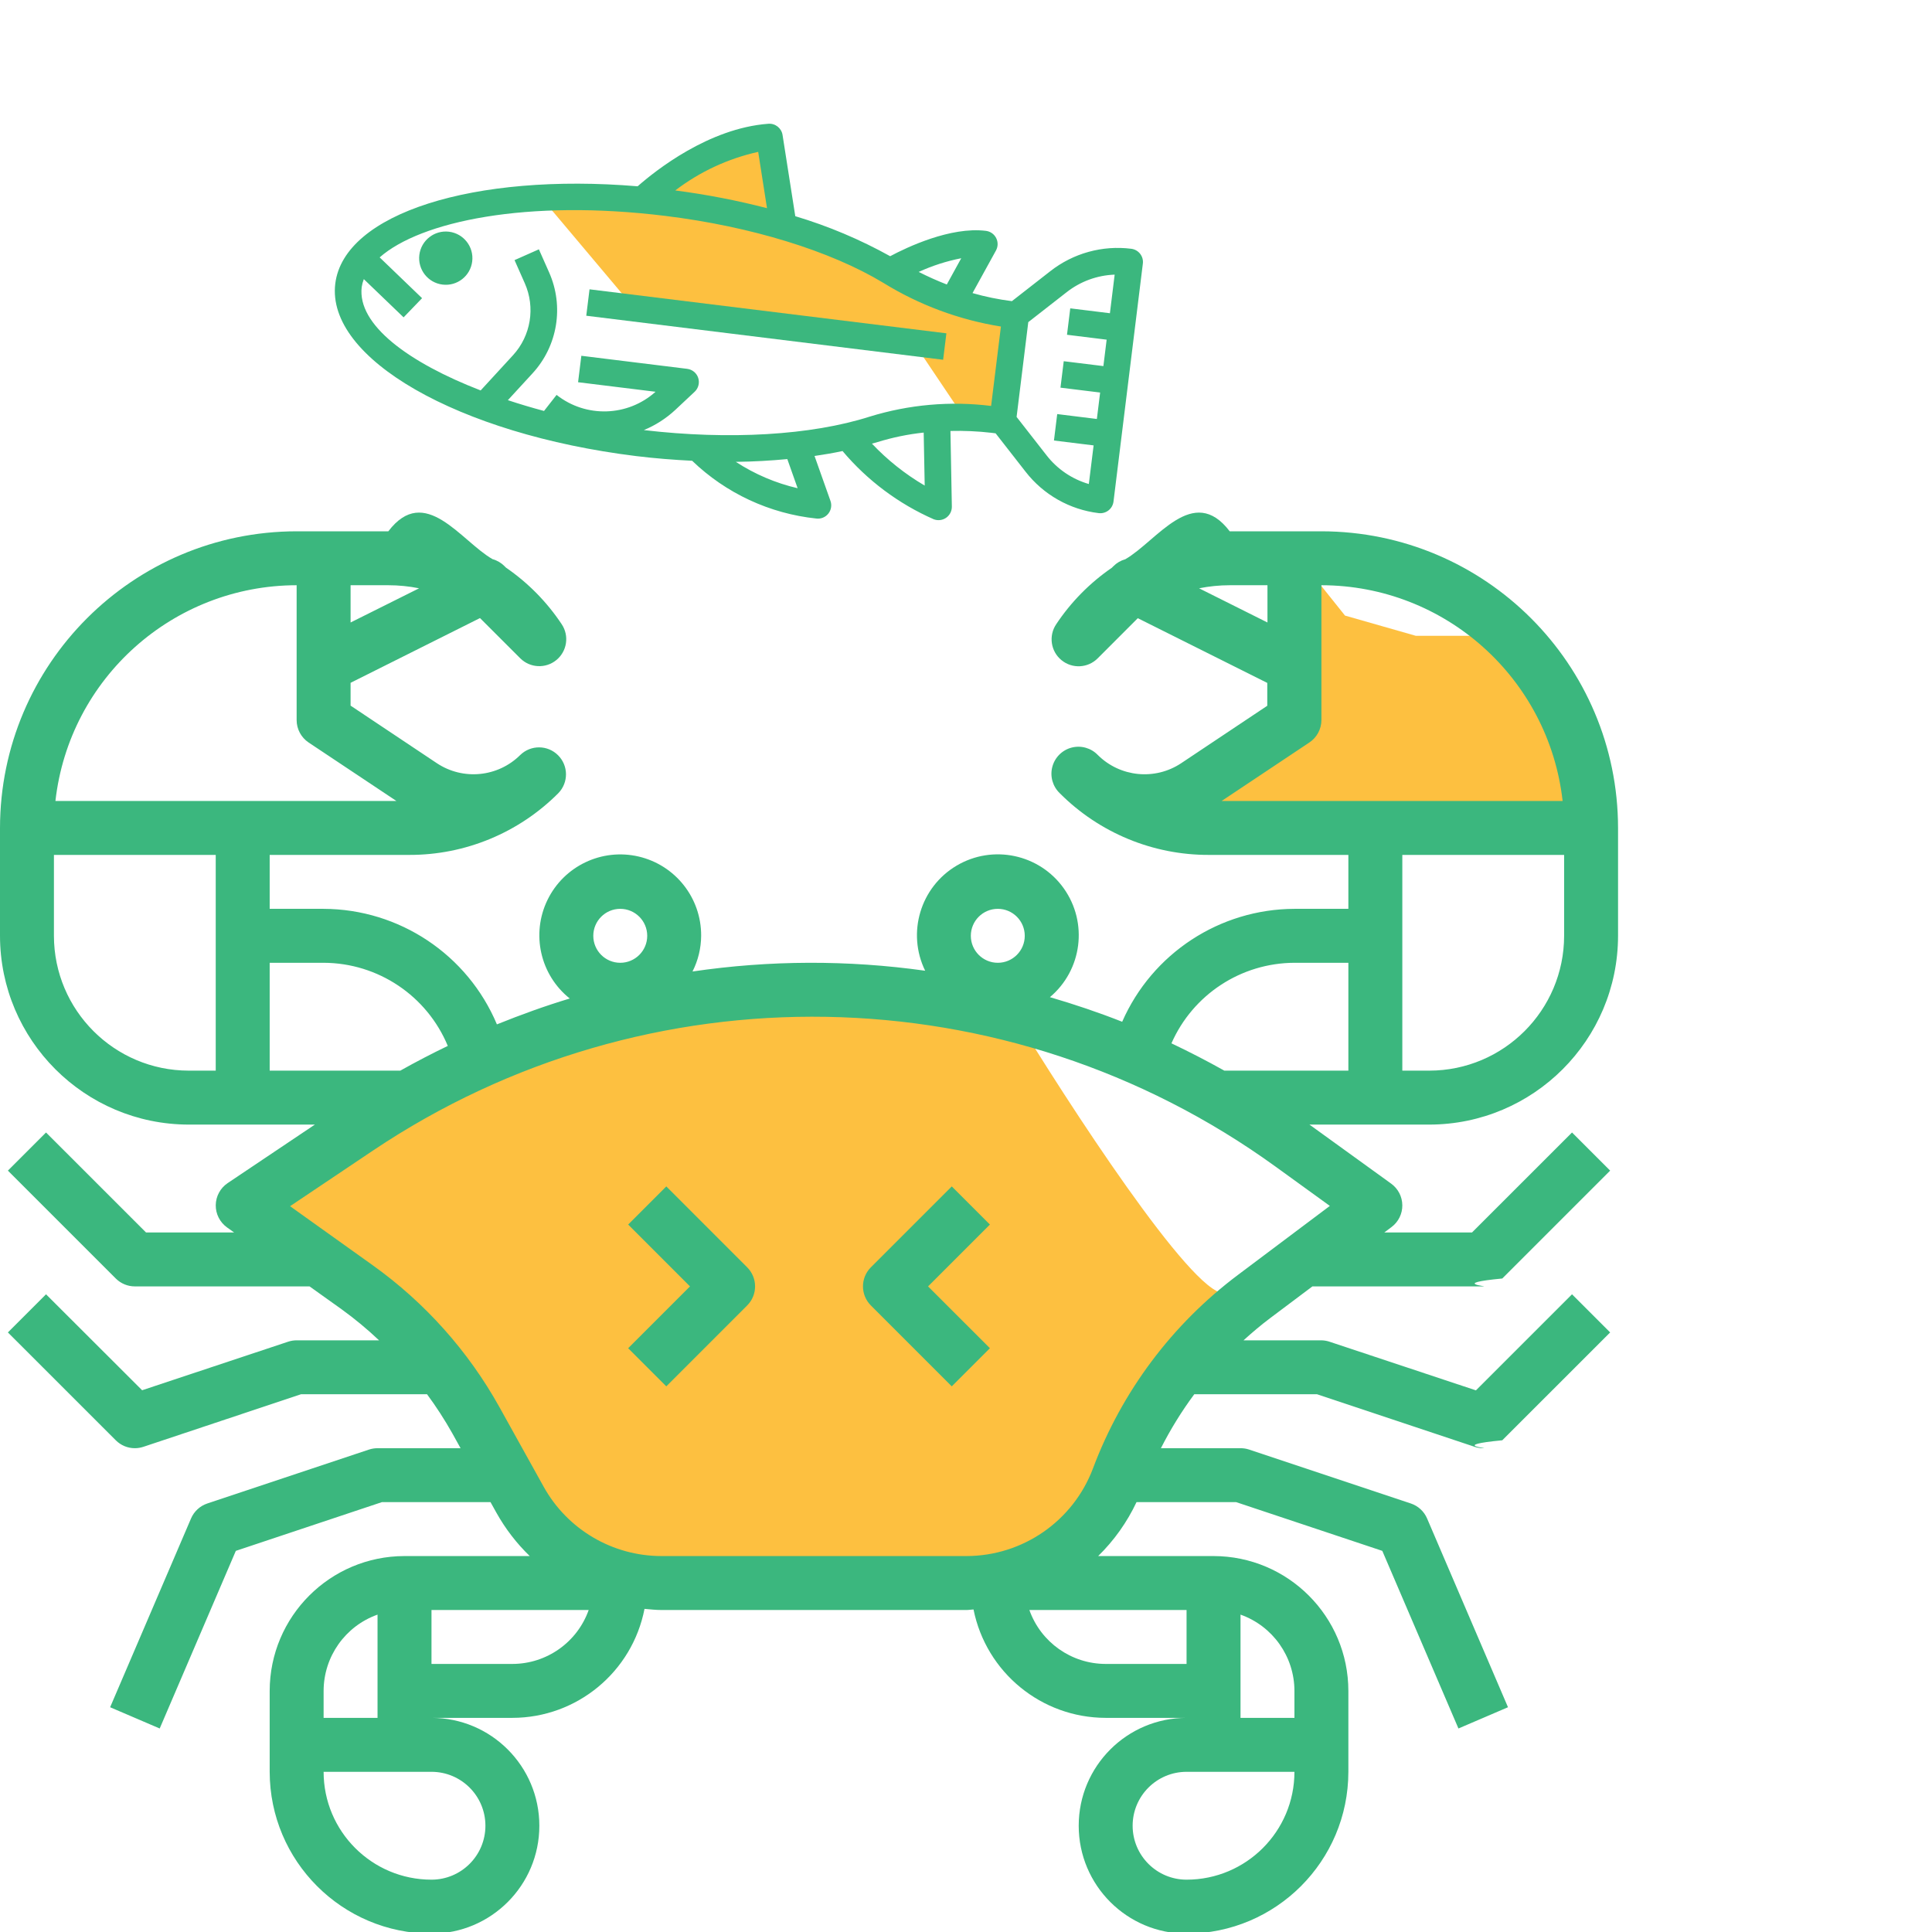<svg width="80" height="80" viewBox="0 0 80 80" fill="none" xmlns="http://www.w3.org/2000/svg">
<g clip-path="url(#clip0)">
<path d="M28.475 41.821C23.115 41.821 14.517 47.125 10.887 49.777L12.144 51.452L14.238 52.708L16.75 55.64L19.262 58.152L21.356 62.34L24.706 64.852C27.079 65.131 31.909 65.69 32.244 65.69C32.579 65.69 37.688 65.131 40.2 64.852L44.806 63.596C45.225 62.758 46.23 61 46.9 60.665C47.57 60.33 47.737 58.85 47.737 58.152L50.669 55.64C51.227 54.942 52.009 53.546 50.669 53.546C49.329 53.546 44.248 45.729 41.875 41.821H38.106H28.475Z" fill="#FDC040"/>
<path d="M53.181 27.583C53.46 26.467 54.019 24.066 54.019 23.396L55.694 25.49L58.625 26.327H62.812L64.906 29.258V32.608V33.865H62.812H59.881H55.694H51.925L48.994 32.608L50.669 31.352L53.181 30.096V27.583Z" fill="#FDC040"/>
<path d="M54.717 22H50.92C49.403 20.009 47.911 22.398 46.597 23.157C46.411 23.208 46.241 23.307 46.105 23.444L46.041 23.508C45.129 24.134 44.344 24.93 43.732 25.853C43.414 26.33 43.509 26.972 43.953 27.335C44.397 27.7 45.044 27.668 45.451 27.262L47.114 25.598L52.475 28.278V29.224L48.91 31.603C47.824 32.324 46.381 32.181 45.457 31.262C45.177 30.971 44.761 30.855 44.371 30.957C43.981 31.059 43.676 31.364 43.574 31.755C43.471 32.145 43.588 32.56 43.878 32.841C45.514 34.485 47.74 35.407 50.059 35.4H55.833V37.633H53.6C50.507 37.643 47.71 39.476 46.467 42.309C45.485 41.921 44.487 41.586 43.475 41.29C44.81 40.168 45.06 38.209 44.05 36.787C43.04 35.365 41.108 34.956 39.608 35.846C38.109 36.736 37.544 38.629 38.309 40.196C35.112 39.747 31.868 39.757 28.675 40.228C28.907 39.77 29.03 39.264 29.033 38.75C29.043 37.185 27.968 35.822 26.443 35.467C24.919 35.112 23.352 35.859 22.669 37.267C21.986 38.676 22.369 40.369 23.592 41.346C22.572 41.653 21.57 42.016 20.576 42.417C19.361 39.528 16.535 37.644 13.4 37.633H11.167V35.4H16.941C19.261 35.407 21.487 34.484 23.123 32.84C23.546 32.401 23.54 31.705 23.109 31.274C22.678 30.843 21.982 30.837 21.544 31.261C20.62 32.18 19.176 32.324 18.09 31.603L14.517 29.219V28.274L19.876 25.593L21.541 27.257C21.947 27.663 22.594 27.695 23.038 27.331C23.482 26.967 23.578 26.326 23.259 25.848C22.647 24.926 21.863 24.13 20.95 23.503L20.886 23.439C20.75 23.303 20.58 23.203 20.394 23.153C19.081 22.397 17.594 20.009 16.08 22H12.283C5.503 22.008 0.008 27.503 0 34.283V38.75C0.005 43.065 3.502 46.562 7.817 46.567H13.038L9.428 48.989C9.124 49.193 8.939 49.533 8.934 49.9C8.928 50.266 9.103 50.611 9.401 50.825L9.693 51.033H6.046L1.906 46.894L0.327 48.473L4.794 52.94C5.003 53.149 5.287 53.267 5.583 53.267H12.818L14.143 54.213C14.688 54.607 15.207 55.037 15.696 55.5H12.283C12.163 55.5 12.044 55.519 11.931 55.557L5.885 57.567L1.906 53.594L0.327 55.173L4.794 59.639C5.003 59.849 5.287 59.967 5.583 59.967C5.703 59.967 5.822 59.947 5.936 59.91L12.464 57.733H17.683C18.064 58.249 18.412 58.788 18.727 59.346L19.071 59.967H15.633C15.513 59.967 15.395 59.986 15.281 60.023L8.581 62.257C8.279 62.359 8.035 62.584 7.91 62.877L4.56 70.693L6.613 71.573L9.765 64.218L15.814 62.2H20.311L20.56 62.647C20.929 63.306 21.392 63.908 21.935 64.433H16.75C13.668 64.437 11.171 66.934 11.167 70.017V73.367C11.171 77.066 14.168 80.063 17.867 80.067C20.333 80.067 22.333 78.067 22.333 75.6C22.333 73.133 20.333 71.133 17.867 71.133H21.217C23.885 71.129 26.177 69.239 26.688 66.62C26.921 66.64 27.153 66.667 27.388 66.667H40.023C40.121 66.667 40.215 66.648 40.311 66.644C40.835 69.252 43.124 71.129 45.783 71.133H49.133C46.667 71.133 44.667 73.133 44.667 75.6C44.667 78.067 46.667 80.067 49.133 80.067C52.832 80.063 55.83 77.066 55.833 73.367V70.017C55.83 66.934 53.332 64.437 50.25 64.433H45.473C46.131 63.789 46.668 63.033 47.061 62.2H51.186L57.238 64.218L60.391 71.573L62.443 70.693L59.093 62.877C58.968 62.584 58.724 62.359 58.423 62.257L51.723 60.023C51.608 59.985 51.488 59.966 51.367 59.967H48.071C48.468 59.185 48.929 58.437 49.452 57.733H54.536L61.064 59.91C61.178 59.947 61.297 59.967 61.417 59.967C61.713 59.967 60.007 59.849 62.206 59.639L66.673 55.173L65.094 53.594L61.115 57.572L55.069 55.563C54.956 55.523 54.837 55.502 54.717 55.5H51.492C51.849 55.176 52.217 54.863 52.608 54.571L54.344 53.267H61.417C61.713 53.267 60.007 53.149 62.206 52.94L66.673 48.473L65.094 46.894L60.954 51.033H57.322L57.62 50.81C57.904 50.597 58.071 50.262 58.067 49.906C58.064 49.551 57.892 49.219 57.604 49.011L54.222 46.567H59.183C63.498 46.562 66.995 43.065 67 38.75V34.283C66.992 27.503 61.497 22.008 54.717 22ZM14.517 24.233H16.08C16.508 24.233 16.935 24.276 17.354 24.36L14.517 25.776V24.233ZM13.4 70.017C13.402 68.597 14.296 67.332 15.633 66.858V71.133H13.4V70.017ZM20.1 75.6C20.1 76.833 19.1 77.833 17.867 77.833C15.4 77.833 13.4 75.833 13.4 73.367H17.867C19.1 73.367 20.1 74.367 20.1 75.6ZM41.317 37.633C41.933 37.633 42.433 38.133 42.433 38.75C42.433 39.367 41.933 39.867 41.317 39.867C40.7 39.867 40.2 39.367 40.2 38.75C40.2 38.133 40.7 37.633 41.317 37.633ZM25.683 37.633C26.3 37.633 26.8 38.133 26.8 38.75C26.8 39.367 26.3 39.867 25.683 39.867C25.067 39.867 24.567 39.367 24.567 38.75C24.567 38.133 25.067 37.633 25.683 37.633ZM8.933 38.75V44.333H7.817C4.734 44.33 2.237 41.832 2.233 38.75V35.4H8.933V38.75ZM2.295 33.167C2.87 28.083 7.167 24.239 12.283 24.233V29.817C12.283 30.19 12.47 30.539 12.78 30.746L16.415 33.167H2.295ZM11.167 44.333V39.867H13.4C15.651 39.873 17.679 41.23 18.542 43.309C17.877 43.629 17.221 43.97 16.576 44.333H11.167ZM21.217 68.9H17.867V66.667H24.376C23.901 68.004 22.636 68.898 21.217 68.9ZM51.367 70.017V66.858C52.704 67.332 53.598 68.597 53.6 70.017V71.133H51.367V70.017ZM53.6 73.367C53.6 75.833 51.6 77.833 49.133 77.833C47.9 77.833 46.9 76.833 46.9 75.6C46.9 74.367 47.9 73.367 49.133 73.367H53.6ZM49.133 66.667V68.9H45.783C44.364 68.898 43.099 68.004 42.624 66.667H49.133ZM55.066 49.934L51.27 52.784C48.539 54.83 46.452 57.616 45.255 60.811C44.432 62.987 42.35 64.428 40.023 64.433H27.392C25.364 64.433 23.496 63.334 22.512 61.562L20.678 58.261C19.387 55.943 17.598 53.94 15.44 52.396L12.011 49.946L15.441 47.644C26.804 40.019 41.714 40.28 52.804 48.297L55.066 49.934ZM55.833 44.333H50.697C49.977 43.93 49.248 43.554 48.507 43.202C49.396 41.181 51.392 39.874 53.6 39.867H55.833V44.333ZM49.651 24.36C50.071 24.276 50.498 24.233 50.926 24.233H52.483V25.776L49.651 24.36ZM64.767 38.75C64.763 41.832 62.266 44.33 59.183 44.333H58.067V35.4H64.767V38.75ZM56.95 33.167H50.585L54.216 30.746C54.528 30.539 54.716 30.191 54.717 29.817V24.233C59.833 24.239 64.13 28.083 64.705 33.167H56.95Z" fill="#3BB77E"/>
<path d="M27.59 49.127L26.011 50.706L28.571 53.267L26.011 55.827L27.59 57.406L30.939 54.056C31.375 53.62 31.375 52.913 30.939 52.477L27.59 49.127Z" fill="#3BB77E"/>
<path d="M39.411 49.127L36.061 52.477C35.625 52.913 35.625 53.62 36.061 54.056L39.411 57.406L40.99 55.827L38.429 53.267L40.99 50.706L39.411 49.127Z" fill="#3BB77E"/>
<path d="M26.218 12.706L22.269 8.014L24.654 8.27L26.59 8.385L27.91 7.321L29.821 5.949L31.449 5.474L32.065 6.654L32.09 8.141L32.706 9.321L36.155 10.898L38.707 12.192L40.502 12.756L41.848 13.179L42.156 13.769L41.733 15.116L41.31 16.462L41.028 17.359L39.682 16.936L38.002 14.436L26.218 12.706Z" fill="#FDC040"/>
<path d="M46.843 10.301C45.647 10.15 44.44 10.485 43.491 11.229L41.901 12.47C41.349 12.4 40.804 12.289 40.27 12.136L41.241 10.373C41.329 10.212 41.332 10.018 41.248 9.855C41.165 9.691 41.005 9.581 40.823 9.559C39.359 9.378 37.546 10.242 36.86 10.609C35.614 9.916 34.297 9.361 32.931 8.952L32.404 5.589C32.359 5.304 32.102 5.101 31.813 5.125C29.346 5.309 27.145 7.062 26.403 7.714C19.635 7.148 14.242 8.836 13.883 11.746C13.502 14.841 18.972 17.976 26.338 18.885C27.121 18.981 27.895 19.041 28.661 19.08C30.06 20.426 31.867 21.267 33.798 21.471C33.988 21.496 34.177 21.42 34.297 21.271C34.417 21.122 34.452 20.921 34.388 20.741L33.728 18.881C34.129 18.823 34.515 18.756 34.888 18.677C35.915 19.895 37.207 20.861 38.664 21.502C38.836 21.568 39.029 21.544 39.179 21.439C39.329 21.333 39.417 21.16 39.414 20.977L39.356 17.845C39.921 17.831 40.488 17.856 41.05 17.921L41.226 17.943L42.467 19.533C43.206 20.485 44.296 21.103 45.493 21.247C45.796 21.285 46.071 21.07 46.108 20.767L47.323 10.916C47.361 10.614 47.146 10.339 46.843 10.301ZM39.803 10.693L39.205 11.78C38.816 11.629 38.428 11.455 38.041 11.26C38.604 11.002 39.196 10.812 39.803 10.693ZM31.395 6.289L31.76 8.62C30.51 8.297 29.241 8.052 27.961 7.886C28.976 7.11 30.148 6.565 31.395 6.289ZM30.469 19.124C31.204 19.116 31.914 19.074 32.601 19.01L33.028 20.216C32.118 20.005 31.252 19.635 30.469 19.124ZM36.105 18.37C36.182 18.347 36.267 18.328 36.342 18.304C36.963 18.112 37.602 17.981 38.248 17.912L38.29 20.107C37.483 19.634 36.747 19.05 36.105 18.37ZM41.04 16.809C39.35 16.599 37.635 16.75 36.008 17.253C33.59 18.025 30.191 18.223 26.66 17.809C27.142 17.61 27.585 17.325 27.966 16.97L28.763 16.223C28.92 16.076 28.978 15.851 28.911 15.647C28.844 15.443 28.664 15.297 28.45 15.272L24.072 14.732L23.937 15.827L27.145 16.222C25.992 17.256 24.263 17.31 23.047 16.352L22.527 17.017C22.016 16.88 21.516 16.731 21.03 16.57L22.053 15.457C23.092 14.325 23.361 12.685 22.738 11.28L22.314 10.324L21.306 10.771L21.73 11.728C22.175 12.731 21.983 13.903 21.241 14.711L19.903 16.167C16.925 15.015 14.784 13.45 14.978 11.881C14.995 11.771 15.024 11.662 15.065 11.558L16.712 13.141L17.477 12.347L15.721 10.658C17.409 9.168 21.818 8.233 27.564 8.942C31.096 9.377 34.38 10.387 36.573 11.71C38.062 12.629 39.718 13.245 41.446 13.521L41.04 16.809ZM45.959 12.97L44.317 12.768L44.182 13.862L45.824 14.065L45.689 15.159L44.047 14.957L43.912 16.052L45.554 16.254L45.419 17.349L43.777 17.146L43.642 18.241L45.284 18.443L45.086 20.042C44.392 19.841 43.779 19.425 43.336 18.854L42.095 17.264L42.579 13.339L44.169 12.098C44.738 11.652 45.433 11.398 46.156 11.372L45.959 12.97Z" fill="#3BB77E"/>
<path d="M19.553 10.825C19.479 11.429 18.928 11.859 18.324 11.784C17.719 11.71 17.29 11.159 17.364 10.555C17.439 9.95 17.989 9.521 18.594 9.595C19.198 9.67 19.628 10.22 19.553 10.825Z" fill="#3BB77E"/>
<path d="M24.411 11.98L39.188 13.802L39.053 14.897L24.276 13.074L24.411 11.98Z" fill="#3BB77E"/>
</g>
<defs>
<clipPath id="clip0">
<rect width="80" height="80" fill="white"/>
</clipPath>
</defs>
</svg>
